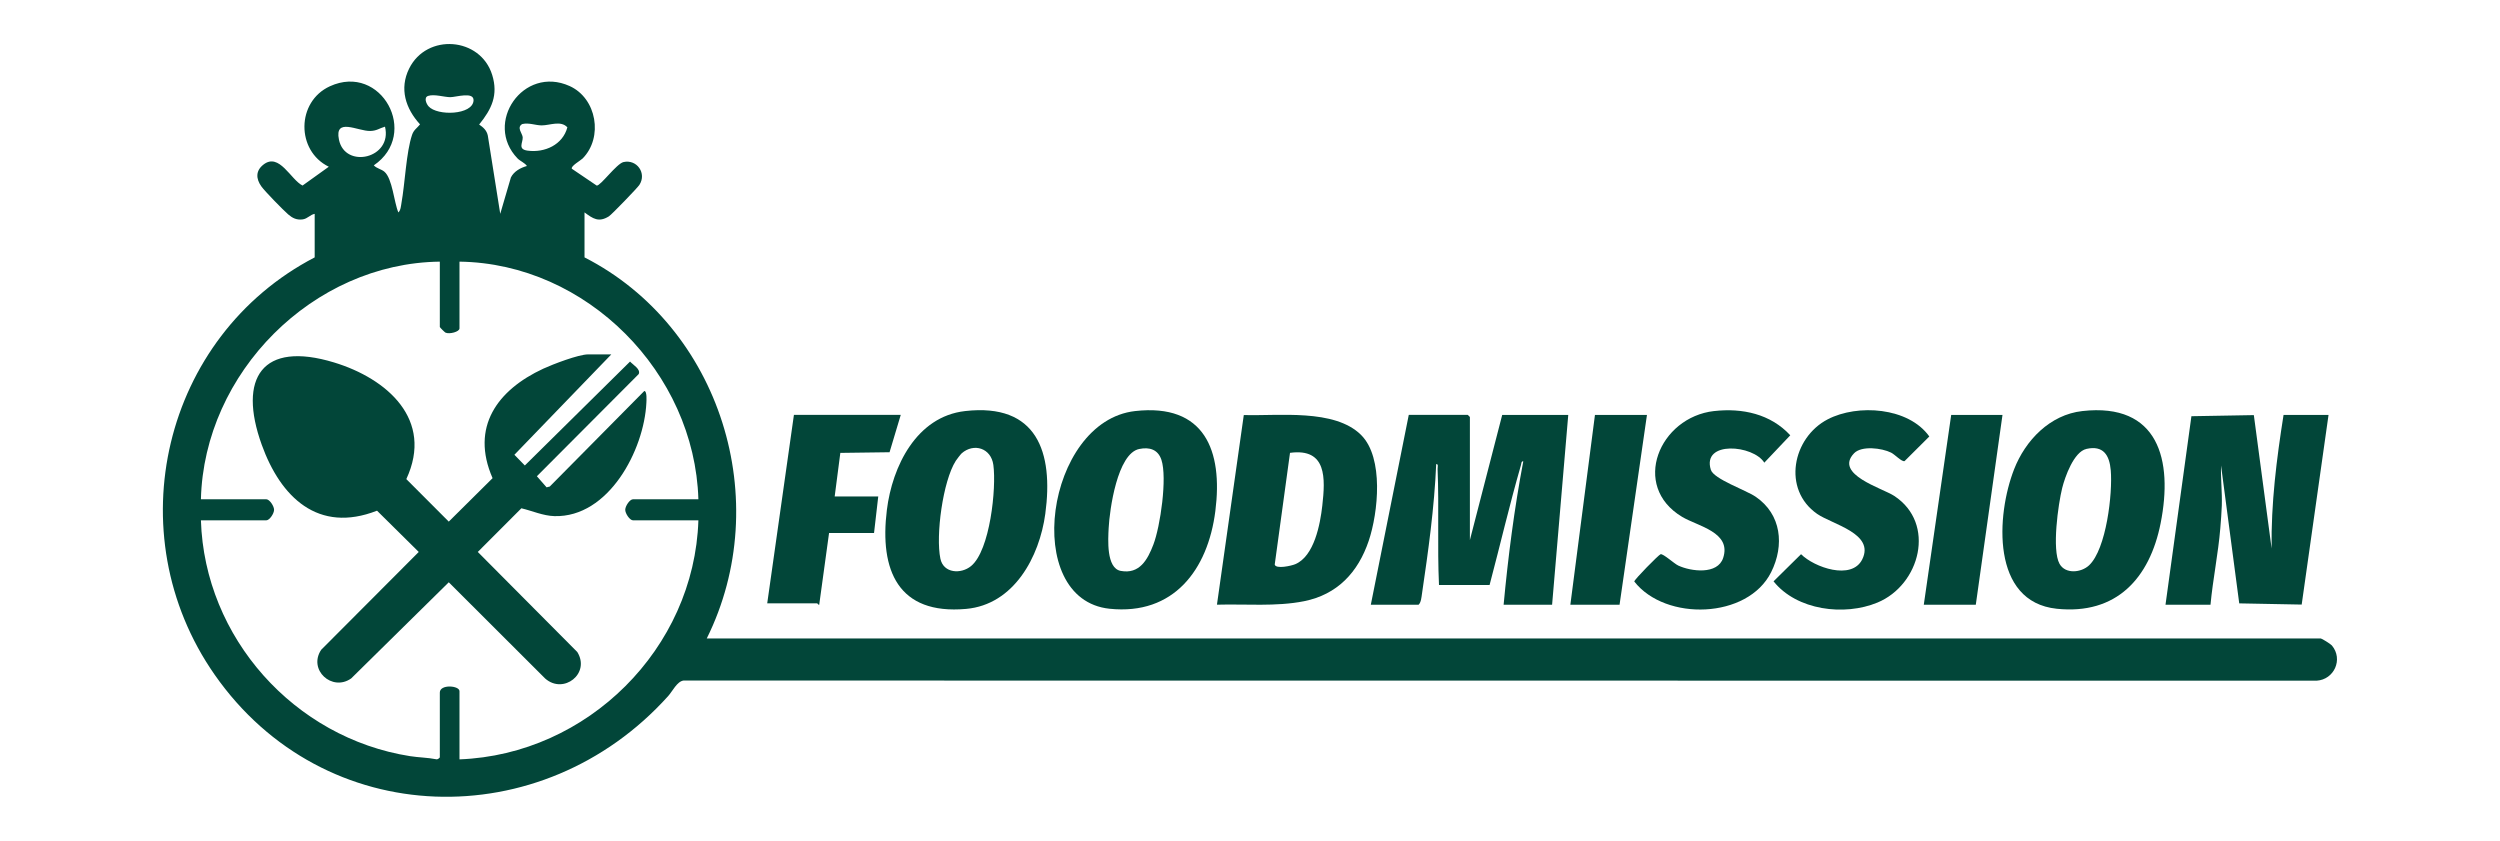 <?xml version="1.0" encoding="UTF-8"?>
<svg id="Layer_1" data-name="Layer 1" xmlns="http://www.w3.org/2000/svg" viewBox="0 0 1333.5 448.5">
  <defs>
    <style>
      .cls-1 {
        fill: #024639;
      }
    </style>
  </defs>
  <path class="cls-1" d="M167.89,114.06c-2.41.41-3.82,2.6-6.43,2.96-3.16.44-5.44-.67-7.74-2.66-2.66-2.31-12.44-12.3-14.31-14.93-2.92-4.1-3.11-8.33,1.11-11.63,8.44-6.61,14.57,8.09,20.86,11.17l14-10.03c-17.52-8.55-17.32-34.73.58-42.92,27.43-12.56,48.07,25.41,23.43,42.18,1.54,1.67,3.92,1.95,5.62,3.37,4.32,3.6,5.16,16.38,7.48,21.75,1.28-1.23,1.36-3.4,1.66-5.09,1.87-10.35,2.53-27.13,5.66-36.34.9-2.65,2.64-3.54,4.24-5.55-7.68-8.39-11.15-18.98-5.81-29.77,9.4-19,38.04-16.83,44.3,3.41,3.32,10.74-.31,18.24-6.96,26.44,2.22,1.52,4.03,3.11,4.62,5.89l6.63,41.74,5.69-19.42c1.63-3.23,5.14-5.16,8.54-6.09-1.01-1.6-3.67-2.66-4.98-4.01-18.21-18.83,3-49.81,27.75-38.64,14.5,6.55,18.02,27.41,6.95,38.64-.99,1-6.62,4.2-5.73,5.5l13.22,8.95c1.94.35,10.6-11.69,14.29-12.53,7.14-1.62,12.55,5.98,8.46,12.22-1.03,1.57-14.79,15.84-16.25,16.74-5.42,3.36-8.46,1.26-12.99-2.12v24c72.73,37.17,101.55,130.01,65.21,203.25h860.89c.51,0,5.28,2.95,5.97,3.78,6.12,7.38,1.18,18.2-8.18,18.76l-871.09-.08c-3.44.45-5.88,5.73-8.2,8.3-67.16,74.62-183.63,72.11-241.92-11.47-52.51-75.3-27.5-180.45,53.39-222.54v-23.25ZM228.34,51.17c-2.35.77-1.02,4.1.24,5.53,4.67,5.29,23.55,4.67,24.01-3.08.29-4.95-9.46-1.77-12.41-1.79-3.31-.02-8.49-1.76-11.84-.67ZM278.56,66.17c-3.18,1.82.13,5.06.25,7.05.17,2.87-2.87,6.38,2.61,7.13,9.09,1.24,18.77-3.1,21.21-12.44-3.53-3.8-9.31-1.03-13.68-1.03-3.35,0-6.84-1.58-10.39-.71ZM205.36,67.56c-3.12.9-4.34,2.21-7.86,2.3-6.54.17-19.22-7.46-16.7,4.66,3.28,15.78,28.67,9.95,24.56-6.95ZM234.6,139.56c-67.69.83-125.76,59.25-127.43,126.75h34.86c1.76,0,4.16,3.66,4.16,5.62s-2.4,5.62-4.16,5.62h-34.86c1.96,62.64,49.84,116.05,111.53,125.78,4.69.74,9.45.75,14.1,1.68.62.17,1.8-.77,1.8-1.09v-34.5c0-4.6,10.49-3.76,10.49-.75v36.38c68.22-2.57,125.23-59.05,127.43-127.5h-34.86c-1.76,0-4.16-3.66-4.16-5.62s2.4-5.62,4.16-5.62h34.86c-2.03-67.57-59.59-125.81-127.43-126.75v35.62c0,1.8-5.36,3.22-7.48,2.24-.39-.18-3.01-2.77-3.01-2.99v-34.87Z"/>
  <path class="cls-1" d="M784.04,288.06l17.24-66.75h35.23l-8.62,101.25h-25.86c2.4-25.64,5.69-51.22,10.49-76.5-1.09-.18-1.04,1.32-1.26,2.09-6.09,21.12-11.08,42.66-16.72,63.9h-26.98c-.94-20.56.09-41.34-.75-61.88-.04-.91.57-2.79-.74-2.61-1,23.23-4.21,46.31-7.6,69.27-.28,1.88-.46,4.46-1.78,5.72h-25.49l20.24-101.25h31.48l1.12,1.12v65.62Z"/>
  <path class="cls-1" d="M1155.08,322.56l13.82-100.55,33.3-.59,9.48,71.15c-.35-23.98,2.64-47.64,6.37-71.26h23.99l-14.32,101.17-33.31-.64-9.71-73.54c-.21,7.12.64,14.24.41,21.41-.12,3.57-.49,8.33-.79,11.96-1.12,13.64-3.96,27.25-5.24,40.88h-23.99Z"/>
  <path class="cls-1" d="M726.06,232.07c12.15,12.14,9.07,41.38,4.03,56.37-5.66,16.82-16.74,28.68-34.49,32.24-14.89,2.99-31.3,1.42-46.48,1.86l14.32-101.16c18.37.6,48.4-3.53,62.62,10.68ZM688.09,241.55l-8.15,59.57c.61,2.57,8.89.68,10.92-.17,10.18-4.24,13.36-21.45,14.46-31.28,1.6-14.33,2.58-30.8-17.24-28.12Z"/>
  <path class="cls-1" d="M1110.69,219.26c40.72-4.58,48.48,26.15,41.79,59.82-5.84,29.42-23.64,48.95-55.4,45.63-35.11-3.66-32.26-50.02-22.78-74.36,6.04-15.51,19.14-29.15,36.39-31.09ZM1112.89,239.46c-6.7,1.5-11.42,14.89-12.91,20.83-2.15,8.61-5.56,33.07-1.43,40.45,3.16,5.64,11.55,4.72,15.72.84,9.29-8.65,12.65-38.52,11.61-50.69-.69-8.15-3.98-13.46-12.99-11.44Z"/>
  <path class="cls-1" d="M514.77,219.26c38.34-4.36,47.26,21.83,42.79,54.81-3.11,22.95-16.69,48.44-42.26,50.72-36.26,3.24-46.23-20.62-42.25-52.77,2.88-23.27,15.76-49.81,41.72-52.76ZM512.95,241.82c-.54.47-2.67,3.25-3.14,3.99-6.91,10.86-10.78,39.92-8.2,52.21,1.65,7.84,10.99,8.31,16.34,3.93,10.15-8.29,13.59-41.64,11.91-53.95-1.22-8.98-10.39-11.88-16.92-6.18Z"/>
  <path class="cls-1" d="M605.47,219.26c37.04-4.18,46.9,21.04,42.8,53.33-3.97,31.3-22.24,55.69-56.41,52.12-47.34-4.94-34.08-100.07,13.61-105.45ZM607.68,239.48c-11.71,2.43-15.82,32.44-16.32,42.17-.3,5.94-1.35,21.42,6.44,22.87,10.02,1.86,14.31-5.94,17.4-14.01,3.74-9.77,7.46-35.62,4.31-45.21-1.81-5.53-6.36-6.95-11.84-5.81Z"/>
  <path class="cls-1" d="M914.3,219.26c15.1-1.7,30.08,1.52,40.63,12.92l-13.85,14.61c-5.82-9.48-33.41-11.94-28.52,3.8,1.54,4.95,18.71,10.83,23.88,14.35,13.79,9.39,15.46,25.89,8.29,40.26-12.47,25.01-56.39,26.27-73.01,4.97,0-1.01,13.06-14.29,14.04-14.55,1.42-.37,7.25,5.05,9.45,6.06,6.86,3.18,20.96,4.97,23.93-4.09,4.51-13.76-13.52-16.87-21.92-21.91-27.44-16.45-12.18-53.14,17.09-56.43Z"/>
  <path class="cls-1" d="M988.93,241.81c-10.71,11.25,15.08,18.54,21.42,22.69,22.49,14.72,13.82,47.51-8.94,56.92-17.64,7.3-43.01,4.16-55.4-11.34l14.67-14.47c7,7.01,27.03,14.14,32.66,2.73,6.79-13.77-16.04-18.64-24.08-24.23-18.72-13.02-13.2-40.65,5.66-50.45,15.96-8.29,43.1-6.44,54.18,9.16l-13.21,13.15c-1.57.41-5.11-3.51-7.21-4.55-4.88-2.42-15.71-3.84-19.75.39Z"/>
  <path class="cls-1" d="M480.46,221.31l-5.97,19.91-26.26.35-3.01,23.24h23.24l-2.25,19.5h-23.99s-5.25,38.25-5.25,38.25c-.29.3-.96-.76-1.12-.76h-26.61l14.24-100.5h56.97Z"/>
  <polygon class="cls-1" points="878.49 221.31 863.87 322.56 837.63 322.56 850.75 221.31 878.49 221.31"/>
  <polygon class="cls-1" points="1068.13 221.31 1053.89 322.56 1026.15 322.56 1040.77 221.31 1068.13 221.31"/>
  <path class="cls-1" d="M326.05,189.06l-51.67,53.52,5.57,5.71,56.12-55.43c1.56,1.74,5.83,4.07,4.62,6.68l-54.31,54.49,5.18,5.92,1.69-.43,50.42-50.96c1.52-.03,1.17,5.22,1.11,6.35-1.22,25.1-20.08,61.2-49.05,60.39-6.08-.17-11.82-2.81-17.62-4.18l-23.25,23.29,53.08,53.38c7.1,11.46-7.33,22.77-17.13,14.14l-51.43-51.34-52.04,51.27c-10.18,7.23-23.14-4.58-16.01-15.27l52.03-52.18-22.25-22.01c-31.45,12.3-51.44-7.22-61.5-35.18-12.82-35.63.19-55.58,38.61-43.88,28.18,8.58,53.31,30.42,38.52,62.21l22.64,22.68,23.37-23.18c-11.94-27.29,2.6-47.07,27.07-58.41,5.04-2.33,18.82-7.61,23.88-7.61h12.37Z"/>
</svg>